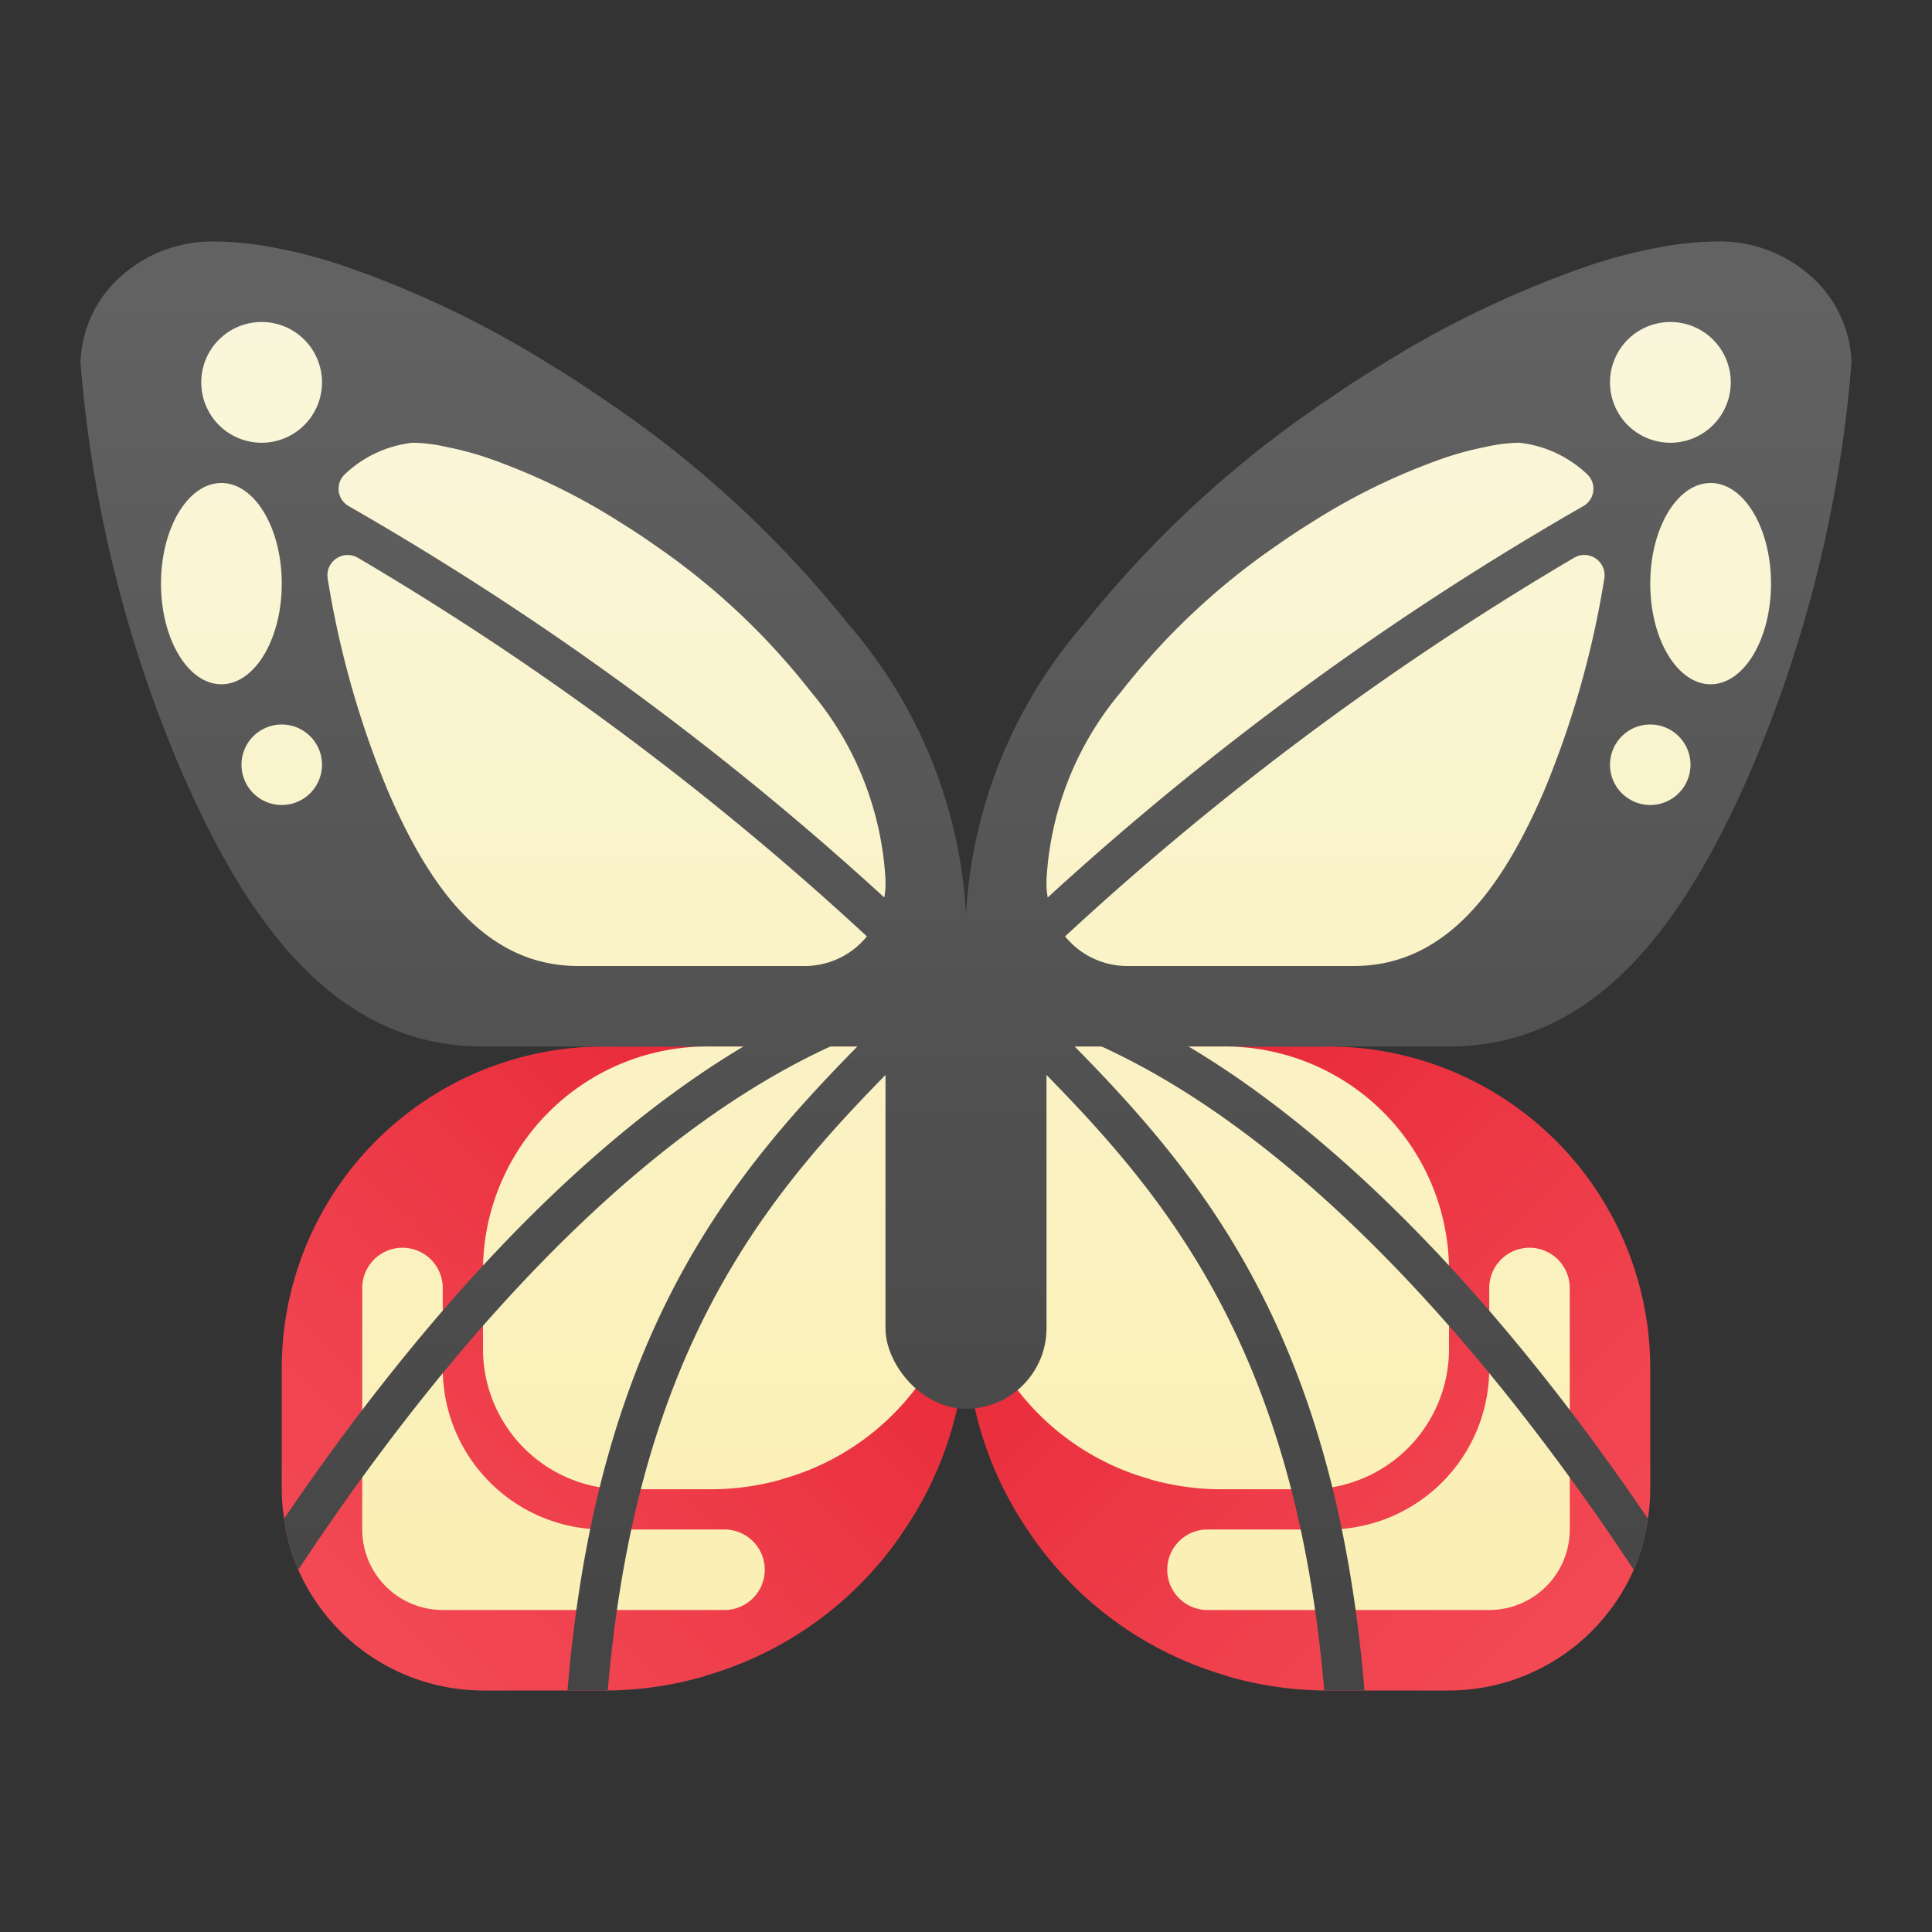 <svg xmlns="http://www.w3.org/2000/svg" xmlns:xlink="http://www.w3.org/1999/xlink" data-name="Слой 1" viewBox="0 0 48 48"><rect x="0" y="0" width="48" height="48" fill="#333333" stroke="none"/><defs><linearGradient id="DRPFMZFqX3lzxnkE9JKlWf" x1="24.331" x2="41.694" y1="42.875" y2="25.512" gradientTransform="matrix(-1 0 0 1 66 0)" xlink:href="#DRPFMZFqX3lzxnkE9JKlWb"/><linearGradient id="DRPFMZFqX3lzxnkE9JKlWb" x1="6.331" x2="23.694" y1="42.875" y2="25.512" data-name="Безымянный градиент 123" gradientUnits="userSpaceOnUse"><stop offset="0" stop-color="#f44f5a"/><stop offset=".443" stop-color="#ee3d4a"/><stop offset="1" stop-color="#e52030"/></linearGradient><linearGradient id="DRPFMZFqX3lzxnkE9JKlWc" x1="14" x2="14" y2="46.057" gradientUnits="userSpaceOnUse"><stop offset="0" stop-color="#faf8e5"/><stop offset="1" stop-color="#faeeac"/></linearGradient><linearGradient id="DRPFMZFqX3lzxnkE9JKlWd" x1="14.031" x2="14.031" y1="40.467" y2="-18.757" xlink:href="#DRPFMZFqX3lzxnkE9JKlWa"/><linearGradient id="DRPFMZFqX3lzxnkE9JKlWe" x1="18.55" x2="18.55" y1="40.467" y2="-18.757" xlink:href="#DRPFMZFqX3lzxnkE9JKlWa"/><linearGradient id="DRPFMZFqX3lzxnkE9JKlWa" x1="13" x2="13" y1="40.467" y2="-18.757" data-name="Безымянный градиент 17" gradientUnits="userSpaceOnUse"><stop offset=".002" stop-color="#454545"/><stop offset=".013" stop-color="#464646"/><stop offset=".562" stop-color="#626262"/><stop offset="1" stop-color="#6d6d6d"/></linearGradient><linearGradient id="DRPFMZFqX3lzxnkE9JKlWg" x1="35" x2="35" y1="40.467" y2="-18.757" xlink:href="#DRPFMZFqX3lzxnkE9JKlWa"/><linearGradient id="DRPFMZFqX3lzxnkE9JKlWh" x1="32" x2="32" y1="0" y2="46.057" gradientTransform="matrix(-1 0 0 1 66 0)" xlink:href="#DRPFMZFqX3lzxnkE9JKlWc"/><linearGradient id="DRPFMZFqX3lzxnkE9JKlWi" x1="33.969" x2="33.969" y1="40.467" y2="-18.757" xlink:href="#DRPFMZFqX3lzxnkE9JKlWa"/><linearGradient id="DRPFMZFqX3lzxnkE9JKlWj" x1="29.45" x2="29.45" y1="40.467" y2="-18.757" xlink:href="#DRPFMZFqX3lzxnkE9JKlWa"/><linearGradient id="DRPFMZFqX3lzxnkE9JKlWk" x1="24" x2="24" y1="40.467" y2="-18.757" xlink:href="#DRPFMZFqX3lzxnkE9JKlWa"/></defs><path fill="url(#DRPFMZFqX3lzxnkE9JKlWb)" d="M15,26a7.998,7.998,0,0,0-8,8v3a4.405,4.405,0,0,0,.06.73A4.87,4.87,0,0,0,7.41,39,5.029,5.029,0,0,0,12,42h3.1a8.963,8.963,0,0,0,2.39-.35c.02,0,.03-.01.05-.02a8.901,8.901,0,0,0,4.83-3.47c0-.01.01-.01.01-.02A8.87,8.87,0,0,0,24,33V26Z"/><path fill="url(#DRPFMZFqX3lzxnkE9JKlWa)" d="M24,22.71V26H12c-3.66,0-5.82-3.06-7.41-6.65A32.224,32.224,0,0,1,2,9,2.989,2.989,0,0,1,3.01,6.86,3.396,3.396,0,0,1,5.36,6a8.046,8.046,0,0,1,1.54.17,12.305,12.305,0,0,1,1.74.47,25.104,25.104,0,0,1,5.05,2.43c.43.26.86.54,1.28.83A27.073,27.073,0,0,1,21.08,15.51,12.028,12.028,0,0,1,24,22.71Z"/><path fill="url(#DRPFMZFqX3lzxnkE9JKlWc)" d="M24,26v4.812a5.99,5.99,0,0,1-1.144,3.534c0,.007-.007.007-.007.014A6.279,6.279,0,0,1,19.44,36.746c-.014.007-.021.014-.035.014A6.45,6.45,0,0,1,17.647,37H15.529A3.486,3.486,0,0,1,12,33.562V31.5A5.573,5.573,0,0,1,17.647,26ZM11,34V32a1,1,0,0,0-1-1h0a1,1,0,0,0-1,1v6H9a2,2,0,0,0,2,2h7a1,1,0,0,0,1-1h0a1,1,0,0,0-1-1H15A4,4,0,0,1,11,34ZM21.97,22.298A1.985,1.985,0,0,0,22,22v-.139a7.911,7.911,0,0,0-1.858-4.68A17.369,17.369,0,0,0,16.254,13.535c-.267-.188-.541-.371-.815-.539A15.832,15.832,0,0,0,12.225,11.416a7.702,7.702,0,0,0-1.107-.306A4.01,4.01,0,0,0,10.25,11a2.913,2.913,0,0,0-1.684.784.495.495,0,0,0,.104.794A74.703,74.703,0,0,1,21.97,22.298ZM8.888,13.856a.503.503,0,0,0-.748.51,23.359,23.359,0,0,0,1.509,5.312C10.66,22.011,12.035,24,14.364,24H20a1.987,1.987,0,0,0,1.538-.736A73.594,73.594,0,0,0,8.888,13.856ZM8,9.5A1.5,1.5,0,1,0,6.5,11,1.5,1.5,0,0,0,8,9.5ZM8,19a1,1,0,1,0-1,1A1,1,0,0,0,8,19ZM7,14.5C7,13.119,6.328,12,5.5,12S4,13.119,4,14.5,4.672,17,5.5,17,7,15.881,7,14.5Z"/><path fill="url(#DRPFMZFqX3lzxnkE9JKlWd)" d="M20.71,25.96a.299.299,0,0,0-.08.04c-5.71,2.62-10.55,8.96-13.22,13a4.87,4.87,0,0,1-.35-1.27c2.51-3.7,6.57-8.84,11.41-11.73a16.677,16.677,0,0,1,1.82-.96.506.506,0,1,1,.42.92Z"/><path fill="url(#DRPFMZFqX3lzxnkE9JKlWe)" d="M22.85,25.85,22.7,26c-3.23,3.24-6.83,6.96-7.6,16h-1c.73-8.82,4.03-12.77,7.2-16l.85-.85a.495.495,0,1,1,.7.7Z"/><path fill="url(#DRPFMZFqX3lzxnkE9JKlWf)" d="M33,26a7.998,7.998,0,0,1,8,8v3a4.405,4.405,0,0,1-.06.73A4.87,4.87,0,0,1,40.59,39,5.029,5.029,0,0,1,36,42H32.9a8.963,8.963,0,0,1-2.39-.35c-.02,0-.03-.01-.05-.02a8.901,8.901,0,0,1-4.83-3.47c0-.01-.01-.01-.01-.02A8.87,8.87,0,0,1,24,33V26Z"/><path fill="url(#DRPFMZFqX3lzxnkE9JKlWg)" d="M24,22.71V26H36c3.66,0,5.82-3.06,7.41-6.65A32.224,32.224,0,0,0,46,9a2.989,2.989,0,0,0-1.01-2.14A3.396,3.396,0,0,0,42.64,6a8.046,8.046,0,0,0-1.54.17,12.305,12.305,0,0,0-1.74.47,25.104,25.104,0,0,0-5.05,2.43c-.43.26-.86.54-1.28.83a27.073,27.073,0,0,0-6.11,5.61A12.028,12.028,0,0,0,24,22.71Z"/><path fill="url(#DRPFMZFqX3lzxnkE9JKlWh)" d="M30.353,26A5.573,5.573,0,0,1,36,31.5v2.062A3.486,3.486,0,0,1,32.471,37H30.353a6.45,6.45,0,0,1-1.758-.241c-.014,0-.021-.007-.035-.014A6.279,6.279,0,0,1,25.151,34.36c0-.007-.007-.007-.007-.014A5.99,5.99,0,0,1,24,30.812V26ZM33,38H30a1,1,0,0,0-1,1h0a1,1,0,0,0,1,1h7a2,2,0,0,0,2-2h0V32a1,1,0,0,0-1-1h0a1,1,0,0,0-1,1v2A4,4,0,0,1,33,38Zm6.33-25.422a.495.495,0,0,0,.104-.794A2.913,2.913,0,0,0,37.75,11a4.01,4.01,0,0,0-.868.11,7.702,7.702,0,0,0-1.107.306,15.832,15.832,0,0,0-3.214,1.579c-.274.169-.547.351-.815.539a17.369,17.369,0,0,0-3.888,3.647A7.911,7.911,0,0,0,26,21.861V22a1.985,1.985,0,0,0,.03.298A74.703,74.703,0,0,1,39.33,12.578ZM26.462,23.264A1.987,1.987,0,0,0,28,24h5.636c2.329,0,3.704-1.989,4.715-4.323a23.359,23.359,0,0,0,1.509-5.312.503.503,0,0,0-.748-.51A73.594,73.594,0,0,0,26.462,23.264ZM41.5,11A1.5,1.5,0,1,0,40,9.5,1.5,1.5,0,0,0,41.5,11ZM41,20a1,1,0,1,0-1-1A1,1,0,0,0,41,20Zm1.5-3c.828,0,1.5-1.119,1.5-2.5S43.328,12,42.5,12,41,13.119,41,14.5,41.672,17,42.5,17Z"/><path fill="url(#DRPFMZFqX3lzxnkE9JKlWi)" d="M27.29,25.96a.299.299,0,0,1,.08.04c5.71,2.62,10.55,8.96,13.22,13a4.87,4.87,0,0,0,.35-1.27c-2.51-3.7-6.57-8.84-11.41-11.73a16.677,16.677,0,0,0-1.82-.96.506.506,0,1,0-.42.92Z"/><path fill="url(#DRPFMZFqX3lzxnkE9JKlWj)" d="M25.15,25.85l.15.15c3.23,3.24,6.83,6.96,7.6,16h1c-.73-8.82-4.03-12.77-7.2-16l-.85-.85a.495.495,0,1,0-.7.7Z"/><rect width="4" height="11.25" x="22" y="23.75" fill="url(#DRPFMZFqX3lzxnkE9JKlWk)" rx="2"/></svg>